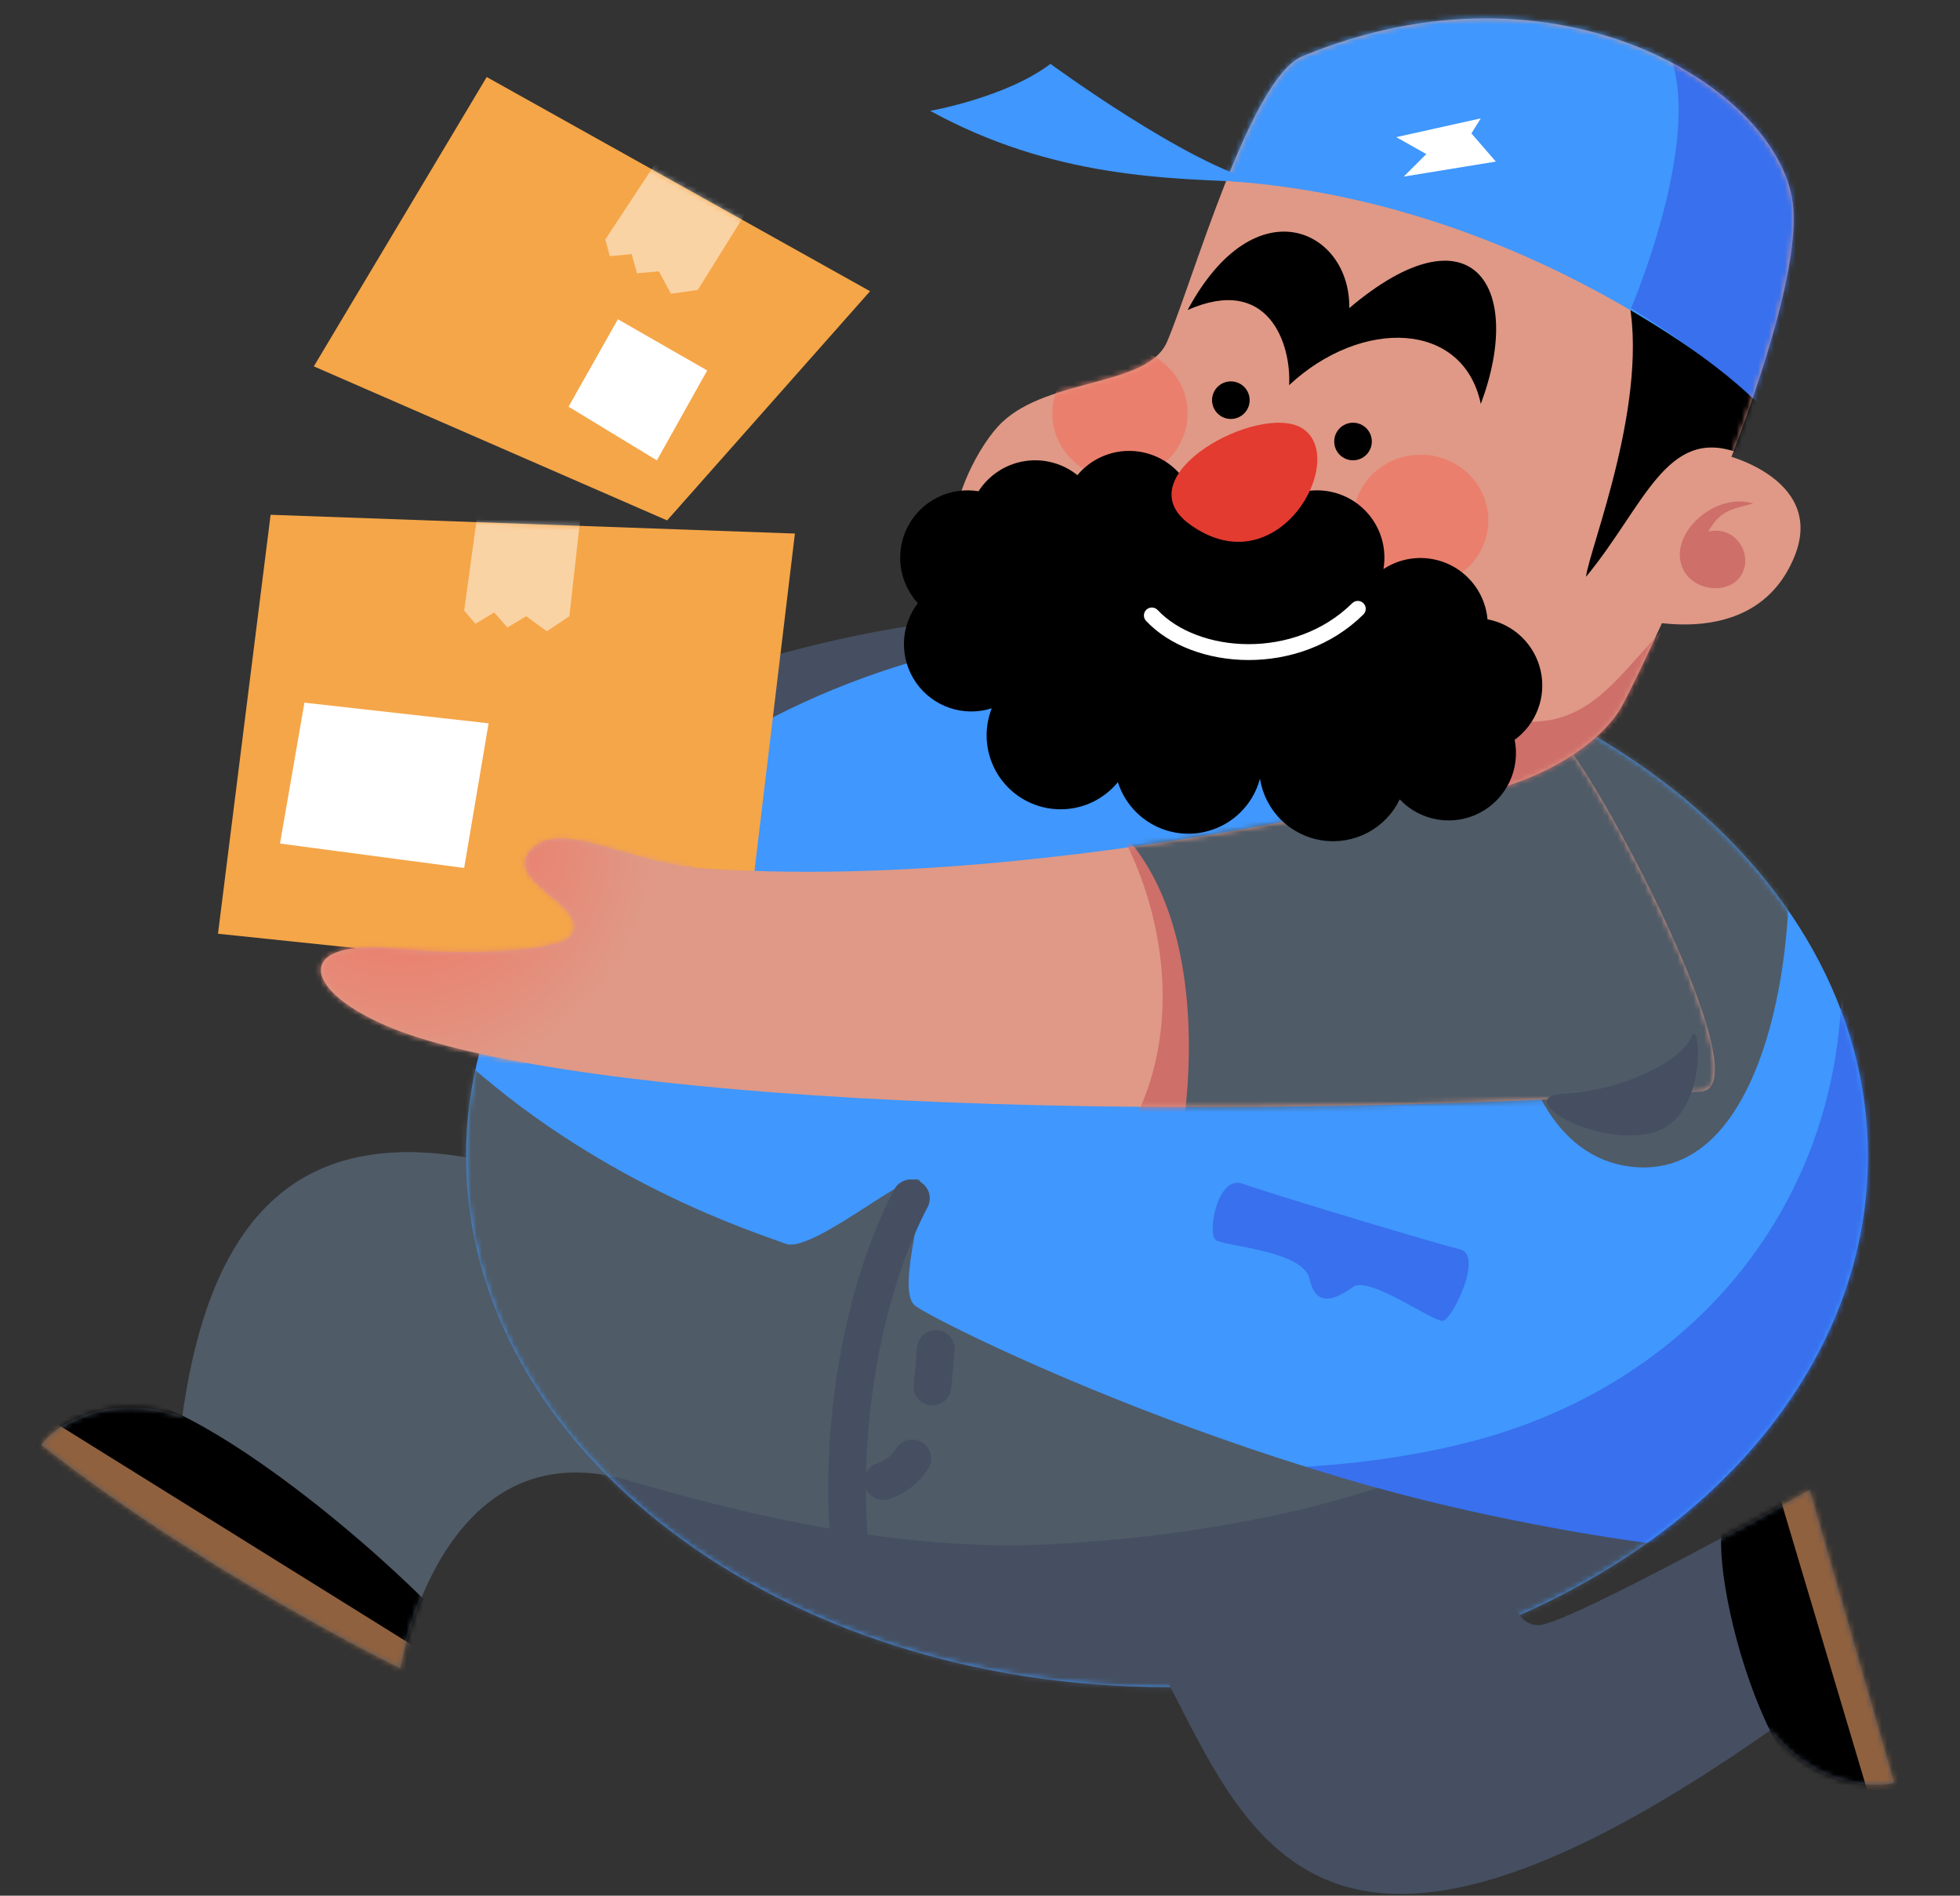 <svg width="364" height="352" viewBox="0 0 364 352" fill="none" xmlns="http://www.w3.org/2000/svg">
<rect x="0" y="0" width="364" height="352" fill="#333333" stroke="none"/>
<path fill-rule="evenodd" clip-rule="evenodd" d="M181.129 114.775C141.747 118.029 105.746 135.707 105.746 135.707L165.773 155.243L190.9 132.218C190.9 132.218 220.511 111.52 181.129 114.775Z" fill="#454F61"/>
<path fill-rule="evenodd" clip-rule="evenodd" d="M105.743 220.131C64.502 205.249 40.291 216.272 33.85 263.041C20.271 258.351 10.424 264.457 7.676 268.274C37.167 291.578 74.334 309.788 74.334 309.788C74.334 309.788 83.425 254.676 128.776 280.135C175.402 306.31 146.984 235.013 105.743 220.131Z" fill="#4F5B67"/>
<mask id="mask0_1109_1384" style="mask-type:alpha" maskUnits="userSpaceOnUse" x="7" y="213" width="146" height="97">
<path fill-rule="evenodd" clip-rule="evenodd" d="M105.743 220.131C64.502 205.249 40.291 216.272 33.85 263.041C20.271 258.351 10.424 264.457 7.676 268.274C37.167 291.578 74.334 309.788 74.334 309.788C74.334 309.788 83.425 254.676 128.776 280.135C175.402 306.31 146.984 235.013 105.743 220.131Z" fill="#4F5B67"/>
</mask>
<g mask="url(#mask0_1109_1384)">
<path fill-rule="evenodd" clip-rule="evenodd" d="M82.709 301.066C67.412 284.883 37.722 260.867 22.334 258.854C6.945 256.841 0.435 265.54 -0.002 269.32C-0.439 273.099 73.022 318.423 76.777 316.416C80.531 314.409 98.007 317.249 82.709 301.066Z" fill="black"/>
<path fill-rule="evenodd" clip-rule="evenodd" d="M8.373 263.041L82.359 309.09L71.54 316.067L5.93 273.855L8.373 263.041Z" fill="#90613E"/>
</g>
<path d="M216.725 313.276C288.619 313.276 346.9 269.153 346.9 214.723C346.9 160.294 288.619 116.17 216.725 116.17C144.832 116.17 86.551 160.294 86.551 214.723C86.551 269.153 144.832 313.276 216.725 313.276Z" fill="#4097FD"/>
<mask id="mask1_1109_1384" style="mask-type:alpha" maskUnits="userSpaceOnUse" x="86" y="116" width="261" height="198">
<path d="M216.725 313.276C288.619 313.276 346.9 269.153 346.9 214.723C346.9 160.294 288.619 116.17 216.725 116.17C144.832 116.17 86.551 160.294 86.551 214.723C86.551 269.153 144.832 313.276 216.725 313.276Z" fill="#4097FD"/>
</mask>
<g mask="url(#mask1_1109_1384)">
<path fill-rule="evenodd" clip-rule="evenodd" d="M342.014 184.198C340.763 225.472 313.013 257.202 273.611 267.576C244.567 275.223 214.98 272.111 214.98 272.111C214.98 272.111 234.594 285.356 254.068 287.112C273.542 288.869 304.323 291.299 304.323 291.299C304.323 291.299 347.133 259.176 350.041 249.435C352.949 239.694 353.594 204.77 352.484 194.315C351.374 183.861 343.265 142.925 342.014 184.198Z" fill="#3870EE"/>
<path fill-rule="evenodd" clip-rule="evenodd" d="M292.805 127.683C274.592 154.11 274.357 213.284 302.926 216.642C331.495 220 335.3 161.863 330.497 147.568C325.693 133.272 311.019 101.255 292.805 127.683Z" fill="#4F5B67"/>
<path fill-rule="evenodd" clip-rule="evenodd" d="M87.248 197.804C112.899 220.432 141.063 229.085 145.879 230.945C150.695 232.806 168.383 217.564 170.658 219.084C172.932 220.604 166.083 239.394 169.96 242.458C173.837 245.521 242.817 280.111 310.604 287.112C271.265 320.167 194.575 324.034 175.195 319.905C155.815 315.775 105.581 280.314 99.114 268.971C92.648 257.629 80.171 215.037 81.316 208.269C82.46 201.502 61.597 175.176 87.248 197.804Z" fill="#4F5B67"/>
<path d="M169.171 222.505C154.942 249.814 155.148 289.732 161.235 301.415" stroke="#454F61" stroke-width="7" stroke-linecap="round"/>
<path d="M173.797 250.481C172.861 260.273 172.911 278.041 157.395 275.25" stroke="#454F61" stroke-width="7" stroke-linecap="round" stroke-dasharray="7 14"/>
<path fill-rule="evenodd" clip-rule="evenodd" d="M194.739 286.763C162.048 288.405 128.116 278.17 115.518 274.553C102.919 270.935 119.357 301.415 119.357 301.415C119.357 301.415 185.708 330.55 220.216 325.137C254.724 319.724 310.954 287.112 310.954 287.112C296.275 285.535 273.476 281.231 255.813 276.297C239.376 281.636 218.393 285.577 194.739 286.763Z" fill="#454F61"/>
</g>
<path fill-rule="evenodd" clip-rule="evenodd" d="M50.256 95.588L40.484 173.384L137.505 183.501L147.625 99.076L50.256 95.588Z" fill="#F5A648"/>
<path fill-rule="evenodd" clip-rule="evenodd" d="M56.537 130.474L52 156.638L86.201 161.173L90.738 134.311L56.537 130.474Z" fill="white"/>
<mask id="mask2_1109_1384" style="mask-type:alpha" maskUnits="userSpaceOnUse" x="40" y="95" width="108" height="89">
<path fill-rule="evenodd" clip-rule="evenodd" d="M50.256 95.588L40.484 173.384L137.505 183.501L147.625 99.076L50.256 95.588Z" fill="#F5A648"/>
</mask>
<g mask="url(#mask2_1109_1384)">
<path opacity="0.5" fill-rule="evenodd" clip-rule="evenodd" d="M88.646 95.588L86.203 113.38L88.297 115.822L91.787 113.729L94.23 116.52L97.72 114.426L101.559 117.217L105.747 114.426L107.841 95.588H88.646Z" fill="white"/>
</g>
<path fill-rule="evenodd" clip-rule="evenodd" d="M90.389 14.303L58.281 68.028L123.892 96.634L161.583 54.073L90.389 14.303Z" fill="#F5A648"/>
<mask id="mask3_1109_1384" style="mask-type:alpha" maskUnits="userSpaceOnUse" x="58" y="14" width="104" height="83">
<path fill-rule="evenodd" clip-rule="evenodd" d="M90.389 14.303L58.281 68.028L123.892 96.634L161.583 54.073L90.389 14.303Z" fill="#F5A648"/>
</mask>
<g mask="url(#mask3_1109_1384)">
<path opacity="0.5" fill-rule="evenodd" clip-rule="evenodd" d="M122.3 29.466L112.418 44.464L113.253 47.569L117.305 47.185L118.305 50.756L122.357 50.372L124.616 54.545L129.598 53.833L139.617 37.74L122.3 29.466Z" fill="white"/>
</g>
<path fill-rule="evenodd" clip-rule="evenodd" d="M114.753 59.28L105.59 75.518L121.993 85.486L131.338 68.791L114.753 59.28Z" fill="white"/>
<path fill-rule="evenodd" clip-rule="evenodd" d="M315.84 202.688C195.393 209.887 99.914 202.788 71.506 190.369C55.541 183.389 54.902 174.171 73.988 176.174C86.534 177.491 103.982 176.683 106.095 173.732C110.068 168.185 92.836 163.656 98.766 157.685C104.35 152.06 116.321 160.21 130.229 161.206C196.275 165.935 278.882 144.36 291.76 139.544C300.51 151.261 326.792 202.033 315.84 202.688Z" fill="#DF9986"/>
<mask id="mask4_1109_1384" style="mask-type:alpha" maskUnits="userSpaceOnUse" x="59" y="139" width="260" height="67">
<path fill-rule="evenodd" clip-rule="evenodd" d="M315.84 202.688C195.393 209.887 99.914 202.788 71.506 190.369C55.541 183.389 54.902 174.171 73.988 176.174C86.534 177.491 103.982 176.683 106.095 173.732C110.068 168.185 92.836 163.656 98.766 157.685C104.35 152.06 116.321 160.21 130.229 161.206C196.275 165.935 278.882 144.36 291.76 139.544C300.51 151.261 326.792 202.033 315.84 202.688Z" fill="#DF9986"/>
</mask>
<g mask="url(#mask4_1109_1384)">
<path fill-rule="evenodd" clip-rule="evenodd" d="M206.954 152.451C217.895 171.21 219.508 195.589 208.001 212.455C191.671 236.391 239.411 202.338 239.411 202.338L225.8 151.405C225.8 151.405 199.419 139.531 206.954 152.451Z" fill="#CE6F6A"/>
<path d="M74.385 201.772C104.722 201.772 129.314 180.601 129.314 154.485C129.314 128.369 104.722 107.198 74.385 107.198C44.049 107.198 19.457 128.369 19.457 154.485C19.457 180.601 44.049 201.772 74.385 201.772Z" fill="url(#paint0_radial_1109_1384)"/>
<path fill-rule="evenodd" clip-rule="evenodd" d="M290.362 136.753C290.362 136.753 197.58 140.892 207.651 153.847C226.065 172.142 220.18 209.313 218.819 213.851C318.485 206.769 320.376 204.781 320.376 204.781L320.027 169.197L290.362 136.753Z" fill="#4F5B67"/>
</g>
<path fill-rule="evenodd" clip-rule="evenodd" d="M332.938 37.677C330.273 16.595 289.459 -9.302 241.851 10.466C232.11 14.511 221.291 52.957 216.724 63.493C213.094 71.861 194.748 70.098 186.012 78.494C178.761 85.462 158.835 122.278 213.583 141.288C228.269 146.388 241.118 137.978 251.972 138.498C261.416 138.951 269.319 148.778 276.01 147.058C290.295 143.386 298.462 136.136 301.18 131.171C306.748 121 335.604 58.759 332.938 37.677Z" fill="#DF9986"/>
<mask id="mask5_1109_1384" style="mask-type:alpha" maskUnits="userSpaceOnUse" x="176" y="3" width="158" height="145">
<path fill-rule="evenodd" clip-rule="evenodd" d="M332.938 37.677C330.273 16.595 289.459 -9.302 241.851 10.466C232.11 14.511 221.291 52.957 216.724 63.493C213.094 71.861 194.748 70.098 186.012 78.494C178.761 85.462 158.835 122.278 213.583 141.288C228.269 146.388 241.118 137.978 251.972 138.498C261.416 138.951 269.319 148.778 276.01 147.058C290.295 143.386 298.462 136.136 301.18 131.171C306.748 121 335.604 58.759 332.938 37.677Z" fill="#DF9986"/>
</mask>
<g mask="url(#mask5_1109_1384)">
<path fill-rule="evenodd" clip-rule="evenodd" d="M308.51 117.217C304.568 128.523 301.764 145.714 280.242 147.568C258.72 149.422 245.691 143.033 245.691 143.033L263.839 130.125C263.839 130.125 274.18 134.808 285.826 133.963C295.967 133.227 301.098 125.005 308.51 117.217Z" fill="#CE6F6A"/>
<path d="M207.997 88.959C214.936 88.959 220.561 83.493 220.561 76.749C220.561 70.006 214.936 64.539 207.997 64.539C201.059 64.539 195.434 70.006 195.434 76.749C195.434 83.493 201.059 88.959 207.997 88.959Z" fill="#EB7F6D"/>
<path d="M263.837 108.845C270.776 108.845 276.401 103.378 276.401 96.634C276.401 89.891 270.776 84.424 263.837 84.424C256.898 84.424 251.273 89.891 251.273 96.634C251.273 103.378 256.898 108.845 263.837 108.845Z" fill="#EB7F6D"/>
<path fill-rule="evenodd" clip-rule="evenodd" d="M302.229 54.422C306.694 73.801 295.088 101.992 294.551 107.1C305.451 93.874 309.458 79.132 322.819 84.075C329.672 86.611 331.195 71.167 331.195 71.167C331.195 71.167 297.764 35.043 302.229 54.422Z" fill="black"/>
<path fill-rule="evenodd" clip-rule="evenodd" d="M225.797 33.49C283.447 36.459 325.233 72.772 327.703 75.354C330.172 77.935 337.515 41.038 337.126 37.677C336.737 34.316 320.714 5.261 289.314 1.046C257.913 -3.168 229.874 4.942 225.797 33.49Z" fill="#4097FD"/>
<path fill-rule="evenodd" clip-rule="evenodd" d="M308.859 7.675C317.873 22.303 302.926 57.213 302.926 57.213C302.926 57.213 324.114 70.397 328.751 77.796C330.297 80.261 338.872 37.677 338.872 37.677L322.12 9.419C322.12 9.419 299.845 -6.953 308.859 7.675Z" fill="#3870EE"/>
<path d="M228.588 77.796C230.515 77.796 232.078 76.234 232.078 74.308C232.078 72.381 230.515 70.819 228.588 70.819C226.66 70.819 225.098 72.381 225.098 74.308C225.098 76.234 226.66 77.796 228.588 77.796Z" fill="black"/>
<path d="M251.275 85.471C253.203 85.471 254.765 83.909 254.765 81.982C254.765 80.056 253.203 78.494 251.275 78.494C249.348 78.494 247.785 80.056 247.785 81.982C247.785 83.909 249.348 85.471 251.275 85.471Z" fill="black"/>
</g>
<path fill-rule="evenodd" clip-rule="evenodd" d="M315.837 83.727C311.316 89.159 302.227 114.426 302.227 114.426C302.227 114.426 325.71 122.047 333.287 103.263C339.145 88.74 319.803 83.556 315.837 83.727Z" fill="#DF9986"/>
<path fill-rule="evenodd" clip-rule="evenodd" d="M325.609 93.495C319.139 91.499 311.432 97.746 311.998 103.611C312.564 109.476 320.439 110.914 323.166 107.1C325.893 103.286 322.416 97.409 317.233 98.727C319.474 94.886 321.075 94.67 325.609 93.495Z" fill="#CE6F6A"/>
<path fill-rule="evenodd" clip-rule="evenodd" d="M250.576 57.213C250.855 42.828 233.196 34.058 220.562 57.562C235.642 50.91 239.827 63.965 239.408 71.517C252.817 59.028 271.757 59.516 275.005 75.005C283.238 52.955 273.198 38.072 250.576 57.213Z" fill="black"/>
<path fill-rule="evenodd" clip-rule="evenodd" d="M234.173 33.84C220.654 30.638 195.086 11.861 195.086 11.861C186.893 18.093 172.75 20.583 172.75 20.583C195.346 32.952 216.466 33.239 234.173 33.84Z" fill="#4097FD"/>
<path fill-rule="evenodd" clip-rule="evenodd" d="M281.294 137.374C281.83 140.034 281.485 142.796 280.312 145.243C279.139 147.69 277.202 149.689 274.792 150.939C272.383 152.188 269.632 152.62 266.955 152.169C264.279 151.718 261.821 150.41 259.954 148.44C258.679 151.078 256.593 153.24 254.002 154.61C251.41 155.979 248.449 156.484 245.55 156.052C242.65 155.619 239.965 154.272 237.887 152.206C235.808 150.139 234.445 147.463 233.996 144.568C233.238 147.445 231.566 149.998 229.232 151.844C226.898 153.69 224.027 154.728 221.052 154.803C218.077 154.879 215.158 153.986 212.733 152.261C210.309 150.535 208.51 148.069 207.608 145.234C205.534 147.768 202.624 149.479 199.401 150.058C196.177 150.636 192.853 150.045 190.028 148.391C187.202 146.737 185.06 144.128 183.988 141.035C182.915 137.942 182.984 134.568 184.18 131.52C181.643 132.328 178.914 132.306 176.39 131.455C173.866 130.605 171.68 128.972 170.149 126.794C168.618 124.616 167.823 122.006 167.879 119.345C167.934 116.683 168.839 114.109 170.459 111.997C168.702 110.079 167.587 107.661 167.269 105.08C166.952 102.498 167.447 99.882 168.687 97.596C169.927 95.309 171.85 93.466 174.187 92.323C176.524 91.18 179.159 90.794 181.726 91.219C182.674 89.743 183.921 88.483 185.388 87.52C186.855 86.557 188.508 85.914 190.24 85.632C191.972 85.35 193.744 85.436 195.44 85.883C197.137 86.331 198.72 87.131 200.087 88.23C201.311 86.76 202.855 85.591 204.602 84.811C206.349 84.031 208.251 83.663 210.163 83.734C212.074 83.804 213.944 84.313 215.628 85.219C217.313 86.126 218.767 87.406 219.878 88.963C221.272 87.622 222.958 86.623 224.804 86.043C226.649 85.464 228.604 85.321 230.515 85.625C232.425 85.929 234.239 86.672 235.814 87.795C237.388 88.918 238.681 90.392 239.589 92.099C241.657 91.193 243.932 90.865 246.172 91.147C248.412 91.43 250.534 92.314 252.312 93.705C254.09 95.096 255.458 96.942 256.271 99.048C257.084 101.154 257.311 103.44 256.928 105.665C258.735 104.478 260.818 103.78 262.975 103.638C265.132 103.497 267.289 103.916 269.235 104.856C271.181 105.796 272.851 107.224 274.08 109.001C275.31 110.778 276.058 112.844 276.251 114.996C278.646 115.45 280.857 116.595 282.61 118.289C284.363 119.983 285.583 122.153 286.119 124.531C286.655 126.909 286.484 129.391 285.627 131.673C284.769 133.955 283.264 135.937 281.294 137.374Z" fill="black"/>
<path fill-rule="evenodd" clip-rule="evenodd" d="M241.853 79.541C234.001 74.601 208.52 88.314 220.914 97.332C237.357 109.298 250.632 85.063 241.853 79.541Z" fill="#E33B30"/>
<path fill-rule="evenodd" clip-rule="evenodd" d="M275.005 21.979L259.301 25.467L264.885 28.607L260.697 32.793L277.797 30.002L273.261 24.769L275.005 21.979Z" fill="white"/>
<path fill-rule="evenodd" clip-rule="evenodd" d="M213.236 305.601C230.42 335.578 240.048 383.579 328.753 321.3C339.034 334.173 351.786 331.068 351.786 331.068L336.082 276.646C336.082 276.646 291.36 301.557 285.826 301.764C280.293 301.971 279.894 291.996 279.894 291.996C279.894 291.996 196.051 275.625 213.236 305.601Z" fill="#454F61"/>
<mask id="mask6_1109_1384" style="mask-type:alpha" maskUnits="userSpaceOnUse" x="210" y="276" width="142" height="76">
<path fill-rule="evenodd" clip-rule="evenodd" d="M213.236 305.601C230.42 335.578 240.048 383.579 328.753 321.3C339.034 334.173 351.786 331.068 351.786 331.068L336.082 276.646C336.082 276.646 291.36 301.557 285.826 301.764C280.293 301.971 279.894 291.996 279.894 291.996C279.894 291.996 196.051 275.625 213.236 305.601Z" fill="#454F61"/>
</mask>
<g mask="url(#mask6_1109_1384)">
<path fill-rule="evenodd" clip-rule="evenodd" d="M320.724 281.53C315.838 285.616 327.683 340.786 348.644 338.394C369.604 336.002 362.603 317.114 362.603 317.114L341.315 274.553C341.315 274.553 325.61 277.444 320.724 281.53Z" fill="black"/>
<path fill-rule="evenodd" clip-rule="evenodd" d="M329.102 273.157L349.692 342.231L361.209 332.812L339.222 266.529L329.102 273.157Z" fill="#90613E"/>
</g>
<path fill-rule="evenodd" clip-rule="evenodd" d="M290.711 203.037C301.158 202.595 312.477 196.87 314.093 192.571C315.71 188.272 317.571 207.669 306.765 210.363C295.959 213.057 280.264 203.478 290.711 203.037Z" fill="#454F61"/>
<path fill-rule="evenodd" clip-rule="evenodd" d="M230.683 219.782C239.182 222.692 266.811 230.917 271.166 231.992C275.522 233.067 269.767 244.873 268.025 245.249C266.283 245.624 254.296 236.796 251.274 238.969C248.251 241.142 244.411 243.019 243.247 237.574C242.083 232.128 227.46 231.479 225.797 230.248C224.134 229.016 226.117 218.219 230.683 219.782Z" fill="#3870EE"/>
<path fill-rule="evenodd" clip-rule="evenodd" d="M212.907 113.207C213.501 112.65 214.434 112.679 214.991 113.273C218.67 117.191 224.967 119.589 231.81 119.611C238.622 119.632 245.777 117.293 251.128 112.004C251.707 111.431 252.64 111.437 253.213 112.016C253.785 112.594 253.78 113.528 253.201 114.1C247.211 120.02 239.266 122.582 231.801 122.558C224.367 122.535 217.21 119.944 212.841 115.29C212.284 114.696 212.313 113.764 212.907 113.207Z" fill="white"/>
<defs>
<radialGradient id="paint0_radial_1109_1384" cx="0" cy="0" r="1" gradientUnits="userSpaceOnUse" gradientTransform="translate(74.385 154.485) scale(47.305 47.287)">
<stop stop-color="#EB7F6D"/>
<stop offset="0.396" stop-color="#EB7F6D"/>
<stop offset="1" stop-color="#DF9986"/>
</radialGradient>
</defs>
</svg>
